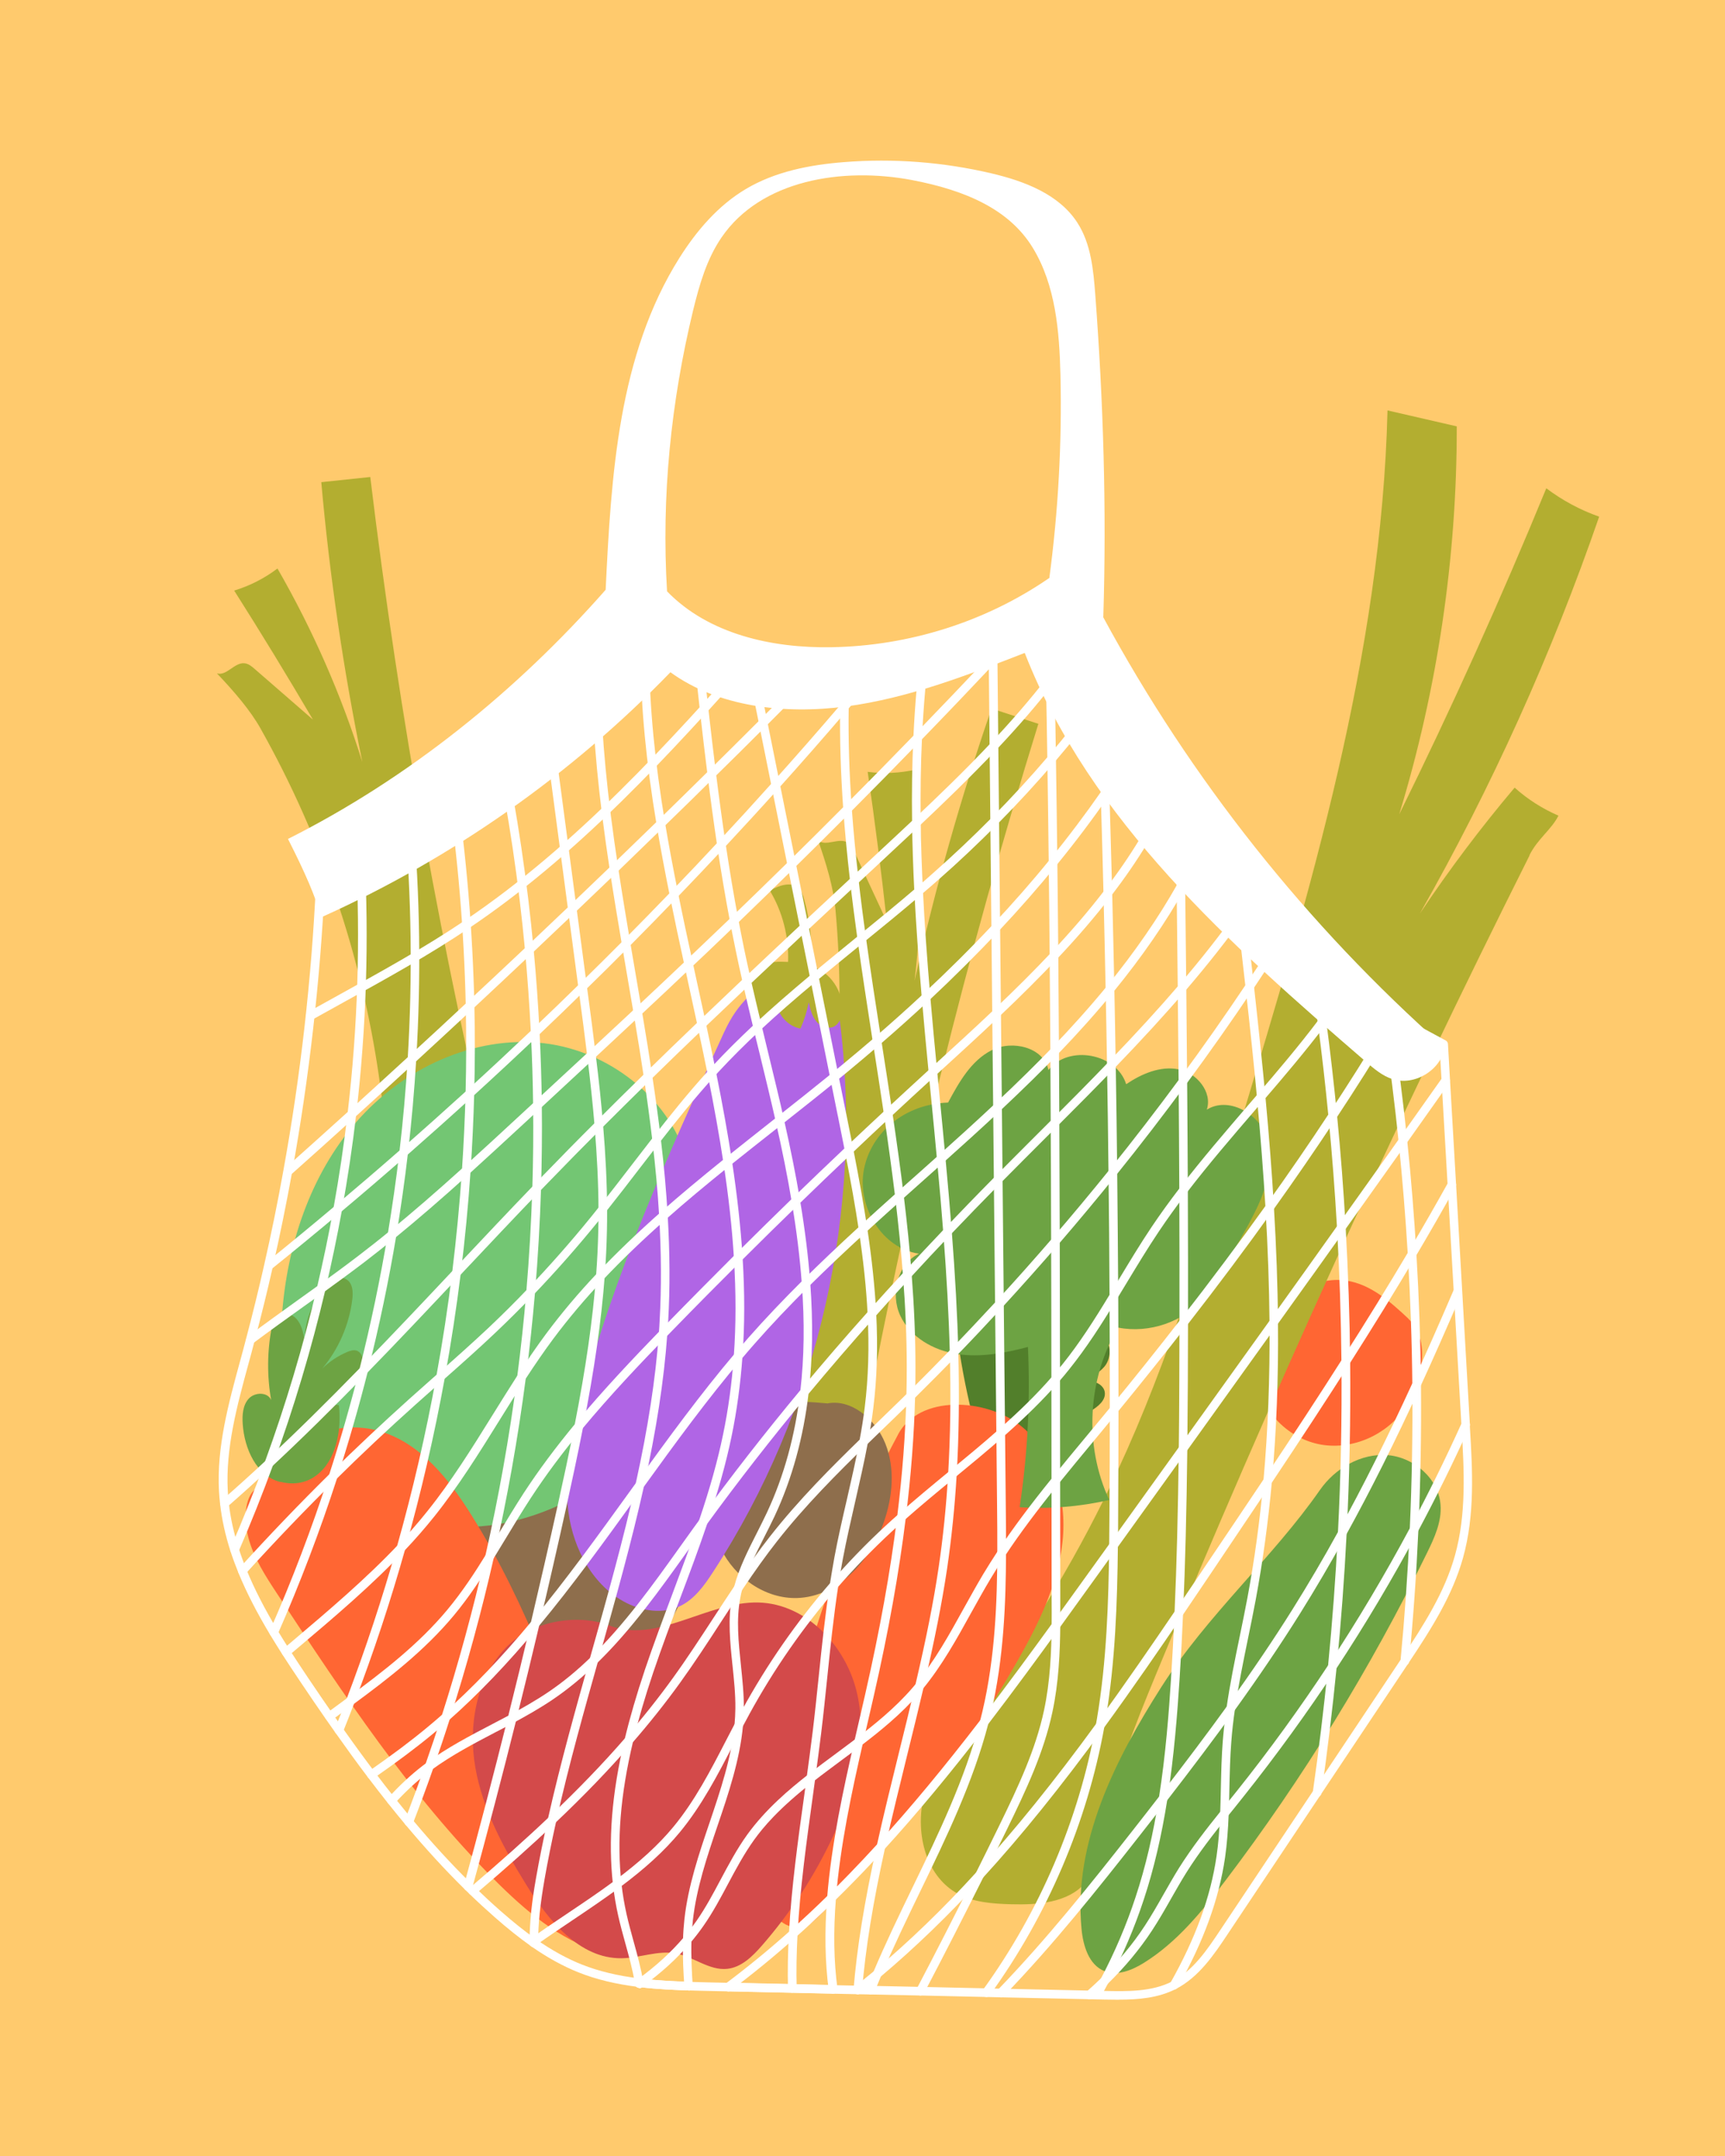<?xml version="1.0" encoding="UTF-8"?>
<svg xmlns="http://www.w3.org/2000/svg" version="1.1" viewBox="0 0 2000 2500">
  <defs>
    <style>
      .cls-1 {
        fill: #6da343;
      }

      .cls-2 {
        fill: #ffca6d;
      }

      .cls-3 {
        fill: #b065e5;
      }

      .cls-4 {
        fill: #d34a4a;
      }

      .cls-5 {
        fill: #fff;
      }

      .cls-6 {
        fill: #b3ae30;
      }

      .cls-7 {
        fill: #527f2b;
      }

      .cls-8 {
        fill: #8e6e4c;
      }

      .cls-9 {
        fill: #73c673;
      }

      .cls-10 {
        fill: #f63;
      }
    </style>
  </defs>
  <!-- Generator: Adobe Illustrator 28.6.0, SVG Export Plug-In . SVG Version: 1.2.0 Build 709)  -->
  <g>
    <g id="Layer_1">
      <g>
        <rect class="cls-2" width="2000" height="2500"/>
        <g>
          <g>
            <path class="cls-10" d="M1633.1,1529.2c-21-19.6-43.9-40.2-72.4-44.3-34.6-5.1-69,16.7-87.5,46.3-12.8,20.5-19.5,45.4-15.9,69.3,5.7,37.1,37.5,68.2,74.4,74.6,37,6.4,76.6-11.6,97.5-42.7,20.9-31.1,29.5-79.2,3.8-103.1Z"/>
            <path class="cls-6" d="M302.3,845.2c70.1,124.7,116.9,262.4,137.2,404,7.5,52.1,11.5,105,26.6,155.4,3,10.1,7.6,21.3,17.4,25.2,7.3,2.9,15.5,1,23.1-.9,17-4.3,34-8.7,51-13,7.9-2,16.5-4.6,20.6-11.6,3.9-6.8,2.2-15.3.4-22.9-65.7-272.9-115.6-549.6-149.3-828.3-18.9,2-37.9,4-56.8,6,9.7,108.9,25.6,217.3,47.6,324.5-24.3-77.4-56.9-152.2-98.4-224.4-15,11.4-32.1,20.1-50.2,25.6,31.3,49.3,61.7,99.2,91.3,149.6-22.5-19.5-44.9-39.1-67.4-58.6-3.5-3.1-7.4-6.3-12-6.7-11.6-1.2-20.7,15.1-31.9,11.7,20,21.1,38.7,42.7,50.9,64.5Z"/>
            <path class="cls-6" d="M968.6,1054.1c13,142.5-.6,287.3-39.9,424.8-14.5,50.6-32.4,100.5-39.2,152.7-1.4,10.5-1.8,22.5,5.5,30.1,5.4,5.6,13.7,7.3,21.5,8.6,17.3,3,34.6,6,51.9,8.9,8,1.4,17,2.6,23.6-2.2,6.4-4.6,8.2-13,9.7-20.7,51.6-275.9,119.1-548.9,202.2-817-18.1-5.9-36.2-11.8-54.3-17.7-35.7,103.4-65.5,208.8-89.2,315.6,9.4-80.6,10.3-162.2,1.9-245-18.4,4.3-37.6,5.3-56.3,2.8,8.4,57.8,15.8,115.8,22.2,173.8-12.5-27-25-54-37.6-81-2-4.2-4.2-8.7-8.2-11-10.1-5.8-25.1,5.3-33.9-2.4,9.6,27.4,17.8,54.8,20.1,79.7Z"/>
            <path class="cls-6" d="M1773.4,991.9c-156,311.3-300.5,628.3-433.3,950.1-24.1,58.4-47.9,117.5-59.8,179.6-4.1,21.6-7.4,44.8-21.8,61.5-20.2,23.4-55.2,25.8-86.1,25-21.3-.6-43.4-2.1-62.1-12.3-38.6-21.2-50-73.8-38.3-116.3,11.7-42.5,40.8-77.6,67.4-112.7,61.4-81,113.5-169,156.3-261.3,59.7-128.8,100.9-265.2,141.9-401.2,81.8-271.1,164.2-545.9,171.1-828.4l80.3,18.5c.2,152.1-22.3,304.3-66.7,449.8,61.1-124,118-250.1,170.5-378,18.6,14,39.4,25.2,61.3,32.9-55,159.3-124.6,313.5-207.8,460.1,33.8-50.6,70.5-99.4,109.8-145.9,15,13.5,32.3,24.5,50.8,32.5-8,16-24,26.7-33.6,45.8Z"/>
            <g>
              <path class="cls-7" d="M1133.1,1663c-8.7-31.4-15.6-63.3-20.6-95.6-1-6.6-1.8-14,2-19.5,4.8-7,15.4-7.9,23.1-4.2,7.7,3.7,13.1,10.7,18.3,17.5-5.1-18.2-5.6-37.8-1.2-56.2,1.7-7.1,6.7-15.7,13.7-13.9,4.2,1,6.6,5.4,8.5,9.4,5,10.5,9.9,21,14.9,31.4,2.7-23.7,13.7-46.4,30.8-63.1,2.5-2.5,5.4-4.9,8.9-5.1,7.5-.4,11.3,8.9,12.2,16.4,3.8,32.1-4.6,65.4-23.1,91.9,11.7-10.5,26-18.2,41.3-22,4.3-1.1,8.9-1.9,13.2-.7,13.8,3.8,14.6,24.8,5.2,35.6s-24,15.1-36.5,22.2c6.7-2.8,13.6-5.6,20.8-5.3s14.8,4.9,16.2,11.9c1.9,9.8-7.9,17.5-16.5,22.6-21.7,12.9-43.5,25.8-65.2,38.7-10.3,6.1-21.1,12.4-33.1,13-12,.6-27.5-5.8-32.9-25.1Z"/>
              <path class="cls-10" d="M1041.2,1663.5c-82.8,154.5-134.8,325.5-152.1,500-1.7,16.7-2.9,34.3,4.2,49.6s25.4,26.6,40.9,20.2c5.7-2.3,10.2-6.6,14.6-10.9,90.4-86.9,168.3-186.9,230.5-295.8,24.8-43.5,47.5-89.7,52.7-139.5,5.2-49.8-10.2-104.3-49.9-134.9s-116-35.4-141,11.3Z"/>
            </g>
            <path class="cls-1" d="M1530.4,1727.7c17.5-25.2,47.6-42.7,78.2-40.4,30.6,2.3,59.5,27.2,61.6,57.9,1.4,19.4-7.1,38-15.7,55.5-65.3,133.6-143.5,260.9-233.3,379.4-27.3,36-56.5,72-94.9,95.9-13.7,8.5-30.6,15.5-45.6,9.7-18.4-7.2-25-29.7-26.8-49.4-9.4-99.7,38.7-195.5,92.5-280,53.6-84.1,129.6-150.4,183.9-228.5Z"/>
            <path class="cls-8" d="M652,1594.3c-41.5-4.2-83.4,15-112,45.4-28.6,30.4-44.9,70.8-51.6,112-4.7,28.9-5,58.9,2.7,87.1,15.3,55.8,63.8,101.2,120.6,112.7,56.8,11.5,119.1-11.4,154.9-56.9,17.6-22.3,28.8-49,36.6-76.2,8.4-29.1,13-59.7,9-89.7-10.7-80.5-92.1-144.8-160.3-134.3Z"/>
            <path class="cls-9" d="M800.3,1361.6c-13.8-80.4-89.2-142.8-170.3-152s-163.4,29.8-216.9,91.4-80.4,143.2-86.2,224.6c-3.9,54.8,2,112.6,31.8,158.7,48.9,75.6,153,100.9,240.2,78.6,75.9-19.4,143.3-70.3,182.7-138,39.4-67.8,38.3-148.8,18.6-263.4Z"/>
            <path class="cls-1" d="M1099.2,1278.5c12.7-23.6,26.7-48.7,50.7-60.8s60.1-3.2,65.7,23c23.1-29.6,79-19.4,90.1,16.5,17.9-12.1,39.5-21.4,60.6-17.3,21.2,4.1,39.6,26.3,32.9,46.8,24.3-15.2,58.7,3.3,68.7,30.1,10,26.8,1.9,57-10.2,83-6.6,14.1-14.4,27.7-22.1,41.3-5.7,10-11.4,20-17.1,30-6.7,11.8-13.6,23.7-22.4,33.9-24.1,27.9-63.6,41.5-99.8,34.4-35.6,59.6-39.6,137-10.2,199.9-34,7.8-69.1,10.7-103.9,8.4,9.2-61.4,12.5-123.7,9.6-185.8-26.8,7-54.7,12.4-82.1,8.2s-54.4-19.6-66-44.7-3.2-59.7,21.8-71.7c-43.2-6-72.2-55.1-63.8-97.9,8.4-42.8,47.2-75.5,97.4-77.3Z"/>
            <path class="cls-8" d="M959,1627.3c-33.9-3.1-71.7-5.1-98,16.5-13.5,11.1-22.1,27.1-27.9,43.6-12.4,35-13.4,75,2.7,108.4,16.2,33.4,51.3,58.3,88.4,57.2,47.4-1.5,85.1-43.3,100.6-88.2,10.2-29.3,13.2-62.3,1.6-91.1s-40.1-51.9-67.4-46.3Z"/>
            <g>
              <path class="cls-3" d="M839.8,1196.3c-63.9,139.7-128,280.3-166.7,429-10.9,41.9-19.8,85.4-14,128.4,5.8,42.9,28.7,85.7,67.4,105.1,19,9.5,42.2,12.8,61.5,3.8,17-8,28.6-24.1,38.8-39.9,122.4-187.8,175.3-419.8,146.5-642.2-1.9-14.4-4.5-29.7-14.2-40.5-15.2-16.9-43.1-16.4-62.8-5s-40.5,26.3-56.5,61.4Z"/>
              <path class="cls-6" d="M869.6,1149c1.8,13.7,7.4,26.9,16,37.7,7.1-5.6,12.5-13.3,15.2-21.9,2.2,13.7,13.7,25.4,27.3,27.9,4.3-9.8,7.6-20.2,9.6-30.7,1.7,7.8,3.5,15.9,8.5,22.1s14.2,9.8,21.2,6c5.8-3.2,8.3-10.4,8.9-17,2.1-23.1-13.8-46.5-36-53.1,1.7-25.9-.9-52-7.9-77-1.3-4.8-3-9.9-6.7-13.3-8.8-8.1-22.8-2.7-33.2,2.9,14.9,24.8,22.3,53.9,21.2,82.8-10.3-.4-21.2-.8-30.5,3.9-9.2,4.7-15.5,16.1-13.6,29.7Z"/>
            </g>
            <g>
              <path class="cls-10" d="M299.4,1724.7c23.1-52.3,88.3-81.8,142.9-64.6,46.3,14.6,78.7,55.7,104.4,96.9,64.9,103.9,105.6,220.6,145.8,336.3,16.6,47.6,33.2,95.6,40.5,145.5.9,5.9,1.5,12.2-1.1,17.6-5.9,11.8-22.9,11.2-35.6,7.3-47.9-14.6-87.5-48.4-122.9-83.9-98.2-98.4-175.4-215.4-251.9-331.5-13.5-20.5-27.2-41.5-33.5-65.2-6.2-23.8-3.8-51.2,11.3-58.2Z"/>
              <path class="cls-1" d="M325.2,1718.5c-27.8-6.8-41.9-38.7-43.8-67.3-.7-10.3,0-21.7,7-29.4s22.1-7.9,26,1.7c-4.9-27.7-4.7-56.4.6-84,.9-4.9,2.2-10,5.9-13.4,6.4-5.8,17.3-3.1,23,3.4,5.7,6.5,7.6,15.4,9.2,23.9.6-21.9,8.8-43.4,22.9-60.2,6.5-7.7,17.4-14.8,25.9-9.5,7.1,4.4,7.6,14.4,6.6,22.6-3.5,29.5-15.8,57.9-34.9,80.7,8.3-8.2,18.1-14.7,28.9-19.3,3.4-1.4,7.1-2.6,10.6-1.7,5.4,1.5,8.2,7.9,7.4,13.5s-4.2,10.3-7.6,14.8c-14.6,18.7-32.1,35.1-51.6,48.5,6.8-10,19.7-15.5,31.6-13.5,1.5,13.6,1,27.5-2.1,40.9-3.2,13.8-9.3,27.3-19.6,36.9-10.3,9.7-25.5,16.3-46,11.2Z"/>
            </g>
            <path class="cls-4" d="M705.9,1884.6c55.2,22.4,113.9-27.9,173.5-26.4,56.1,1.4,102.5,51.4,114.5,106.2,12.1,54.8-3.6,112.2-27.2,163.1-21.5,46.5-49.7,90-83.4,128.6-10.9,12.5-23.8,25.2-40.3,26.9-20.8,2.1-39-14.2-59.6-17.9-20.7-3.8-41.5,5.3-62.6,5.6-49.1.7-85.4-44.3-111.2-86.1-25.9-42-50-86.5-58.5-135.1-8.4-48.7,1-102.7,35-138.5,34.1-35.8,90.5-38.2,119.6-26.4Z"/>
          </g>
          <g>
            <path class="cls-5" d="M1279.2,715.2c3.9-125.5,0-249.6-9.3-373.3-2.2-29-5-59.3-20.8-83.7-21.2-32.9-61.2-48.1-99.3-57.1-56-13.2-114-17.7-171.4-13.1-39.5,3.1-79.6,10.9-113.7,31.2-32.1,19.1-57.1,48.3-77,79.9-70.8,112.5-79.1,252-85.5,384.8-103.6,117.7-228.3,218.4-368.3,288.9,20.7,40.9,31.1,65.4,38.7,90.8,151.2-68,289.4-165,404.7-284.1,55.1,40.1,131.8,49.1,203.5,39.7,71.7-9.5,139.9-35.9,207.3-62.1,76.2,195.2,238.6,338.5,395.5,474,9.3,8,18.9,16.3,30.6,20.1,25.5,8.4,56.3-10.1,60.9-36.5-159.9-141.5-294.6-311.4-396.1-499.2ZM1216.4,670.3c-74,51-162.9,78.7-252.4,80.2-69,1.2-142.6-15.2-190.6-64.8-6.7-109.8,4.5-219.8,30.3-326.2,7.2-29.4,15.7-59.1,32.8-84.1,45.9-67.1,140.5-81.7,220.4-66.7,62.9,11.9,113.4,34.2,140.5,78.6,26.5,43.5,30.9,96.7,32.1,147.7,1.8,78.6-2.5,157.4-12.9,235.4Z"/>
            <path class="cls-5" d="M1297.6,2318.8c-5.7,0-11.4-.1-16.9-.2l-9.8-.2c-2.7,0-5.3-.1-8-.2l-102.8-2.2c-5.6-.1-11.3-.2-16.9-.4l-76.4-1.7c-19.2-.4-38.4-.8-57.6-1.2l-14.8-.3c-.1,0-.2,0-.3,0-9.5-.2-19-.4-28.5-.6l-48.7-1.1c-24.3-.5-48.5-1.1-72.8-1.6l-22.8-.5c-7.3-.2-15.1-.3-23-.6-15.6-.5-36.1-1.3-56.6-3.8-.4,0-.9-.1-1.3-.2h-.1c-26.3-3.3-49-8.7-69.3-16.8-18.1-7.2-36.1-17.1-54.9-30.2-.4-.3-.7-.5-1.1-.8-12.8-9.1-26.3-19.8-41.3-33-9.9-8.7-19.8-17.8-29.3-27-1.8-1.7-3.5-3.4-5.3-5.2-23.2-22.8-45.8-47.5-69-75.2-6.7-8-13.5-16.4-20.2-24.8-7.7-9.7-15.6-19.9-23.4-30.2-12.3-16.2-24.5-33.1-37.6-51.6-3.3-4.6-6.9-9.8-11.3-16.1-8.9-12.8-18.4-26.7-29-42.5-8.6-12.8-15.2-22.8-21.3-32.3-5.3-8.3-9.9-15.8-14.2-22.9-15.6-26-27.6-49.5-36.7-71.7-3.5-8.7-6.7-17.2-9.3-25.4-5.9-18.3-9.9-36.6-11.9-54.2-.6-5-1-10-1.3-14.9-2.8-51.2,11-101.6,24.3-150.3,1.1-4.2,2.3-8.3,3.4-12.5,1.3-4.7,2.5-9.3,3.7-14,7.4-28,14.5-56.7,20.9-85.2,0,0,0,0,0-.1,8.3-36.4,15.8-73.2,22.3-109.5,20-110.1,32.7-222.4,37.9-334,0-1.5.8-2.8,2-3.7l371.2-282.8c1-.8,2.3-1.1,3.6-1l215.7,24.5,245.2-49c1.9-.4,3.8.4,5,1.9l304.3,404.9,13.8,7.5c0,0,.2,0,.3.2l148.7,80.4c1.5.8,2.5,2.4,2.6,4.1l2.4,42.1c2.3,40.2,4.6,80.5,7,120.7,2.4,41.2,4.7,82.4,7.1,123.6l8.9,154.8s0,0,0,0v2.5c3,50.3,6,102.4-8,152.3h0c-12.2,43.3-35.9,81-63.4,122.2-1.2,1.8-2.4,3.6-3.6,5.4l-206.8,310c-14.4,21.6-32.3,48.4-59,62.1-20.7,10.6-43.9,12.4-65.9,12.4ZM994.7,2302.4l14.8.3c19.2.4,38.4.8,57.6,1.2l76.4,1.7c5.6.1,11.3.2,16.9.4l102.8,2.2c2.7,0,5.3.1,8,.2l9.8.2c25.4.5,54.2,1.2,78-11,24.4-12.5,40.8-37.1,55.3-58.8l206.8-310c1.2-1.8,2.4-3.6,3.6-5.4,27-40.5,50.3-77.5,62.1-119.4h0c13.6-48.3,10.7-99.5,7.8-149v-2.5c-.2,0-.2,0-.2,0l-8.9-154.7c-2.4-41.2-4.8-82.4-7.1-123.6-2.3-40.2-4.6-80.5-7-120.7l-2.3-39.4-146.5-79.2c0,0-.2,0-.3-.2l-14.5-7.8c-.6-.3-1.2-.8-1.6-1.4l-303.1-403.3-242.9,48.6c-.5.1-1,.1-1.5,0l-2.5-.3-212-24.1-162.4,123.8-205.3,156.4c-5.3,111.2-18.1,223.2-37.9,332.9-6.6,36.4-14.1,73.3-22.4,109.8,0,0,0,0,0,.1-6.5,28.7-13.6,57.5-21.1,85.7-1.2,4.7-2.5,9.4-3.7,14.1-1.1,4.2-2.3,8.3-3.4,12.5-13.1,48-26.6,97.6-23.9,147.2.2,4.7.7,9.5,1.2,14.3,1.9,17,5.8,34.5,11.5,52.3,2.5,8,5.6,16.3,9,24.7,8.9,21.7,20.6,44.7,36,70.3,4.2,7,8.8,14.5,14.1,22.7,6.1,9.5,12.6,19.4,21.2,32.2,10.6,15.7,20,29.6,28.9,42.3,4.4,6.3,8,11.4,11.2,16,13,18.4,25.2,35.2,37.4,51.3,7.7,10.3,15.6,20.4,23.3,30,6.7,8.4,13.4,16.7,20,24.6,23,27.5,45.3,51.9,68.4,74.5,1.8,1.7,3.5,3.4,5.2,5.1,9.4,9.1,19.1,18.1,28.9,26.7,14.7,12.9,27.9,23.5,40.5,32.3,0,0,0,0,0,0,.3.2.6.4.9.7,18.2,12.7,35.5,22.2,52.8,29.1,19.5,7.7,41.3,13,66.8,16.1h.1c.4,0,.8.1,1.2.2,20.2,2.4,40.4,3.3,55.8,3.8,7.9.2,15.7.4,22.9.6l22.8.5c24.3.5,48.5,1,72.8,1.6l48.7,1.1c9.5.2,19,.4,28.5.6,0,0,.2,0,.3,0Z"/>
            <path class="cls-5" d="M272,1801.9c-.7,0-1.3-.1-2-.4-2.5-1.1-3.7-4-2.6-6.6,14.2-32.6,27.5-66.1,39.7-99.5,0,0,0-.2,0-.2,24-65.8,44.3-133.7,60.4-202,7.1-30.3,13.6-61.3,19.1-91.9,6.6-36.4,12.1-73.5,16.4-110.2,11.8-100.4,15-202,9.5-301.8-.2-2.8,2-5.1,4.7-5.3,2.7-.1,5.1,2,5.3,4.7,5.5,100.4,2.3,202.5-9.5,303.5-4.3,36.9-9.9,74.2-16.5,110.8-5.6,30.8-12.1,61.9-19.2,92.4-16.2,68.7-36.6,137.2-60.8,203.4,0,0,0,.2,0,.2-12.2,33.5-25.6,67.1-39.8,99.8-.8,1.9-2.7,3-4.6,3ZM311.8,1697.1h0,0Z"/>
            <path class="cls-5" d="M317.5,1897.9c-.7,0-1.4-.1-2-.4-2.5-1.1-3.7-4.1-2.6-6.6,25.7-58.5,48.8-119.1,68.5-180.2,13.1-40.4,25-81.8,35.4-123.1,13-51.6,24.1-104.4,32.8-156.8,5.2-31.4,9.8-63.4,13.5-95.1,4.2-35.7,7.4-72.1,9.6-108.1,5.7-93.9,4.4-188.5-3.8-281.3-.2-2.8,1.8-5.2,4.5-5.4,2.7-.2,5.2,1.8,5.4,4.5,8.2,93.3,9.5,188.4,3.8,282.8-2.2,36.2-5.4,72.8-9.6,108.7-3.7,31.9-8.3,64-13.5,95.6-8.8,52.7-19.9,105.7-33,157.6-10.5,41.5-22.5,83.1-35.6,123.7-19.9,61.4-43.1,122.3-68.9,181.1-.8,1.9-2.7,3-4.6,3Z"/>
            <path class="cls-5" d="M393.1,2011.4c-.6,0-1.2-.1-1.9-.4-2.6-1-3.8-3.9-2.8-6.5,4.5-11.2,9-22.6,13.3-34,22-57.9,41.7-117.5,58.6-177.4,18.2-64.6,33.6-131,45.6-197.2,0,0,0,0,0-.1,7.3-39.9,13.5-80.5,18.4-120.6,4.8-39.1,8.6-78.9,11.3-118.2,2-29.8,3.4-59.8,4.2-89.3,0,0,0,0,0,0,.9-33.8.9-68.1.2-101.8-1.9-86.1-9.2-172.5-21.6-256.8-.4-2.7,1.5-5.3,4.2-5.7,2.7-.4,5.3,1.5,5.7,4.2,12.5,84.8,19.7,171.6,21.7,258.1.8,33.9.7,68.4-.2,102.3,0,0,0,0,0,0-.8,29.7-2.2,59.9-4.2,89.8-2.7,39.5-6.5,79.5-11.4,118.8-5,40.2-11.2,80.9-18.5,121,0,0,0,0,0,.1-12.1,66.6-27.5,133.3-45.8,198.2-16.9,60.1-36.7,120.1-58.9,178.2-4.3,11.4-8.8,22.9-13.3,34.1-.8,2-2.7,3.1-4.6,3.1ZM544.8,1267.9h0,0Z"/>
            <path class="cls-5" d="M474,2117.7c-.6,0-1.2-.1-1.8-.3-2.6-1-3.9-3.9-2.9-6.5,8.2-21.2,16.2-42.9,23.8-64.6,6.5-18.5,12.9-37.6,19-56.6,19.4-60.7,36.4-123.1,50.6-185.5,15.5-68.4,28-138.3,37-208,0,0,0,0,0-.1,4.2-32.5,7.8-65.5,10.5-98.2,3.4-39.8,5.7-80.2,7-120.1,1-32,1.3-64.4.9-96.1-.3-27.8-1.2-56.1-2.6-84.1-1.6-31.9-3.9-64.1-6.8-95.8-7.3-78.8-19.1-157.8-34.8-234.7-.6-2.7,1.2-5.3,3.9-5.9,2.7-.6,5.3,1.2,5.9,3.9,15.9,77.3,27.6,156.6,35,235.8,3,31.8,5.3,64.2,6.9,96.2,1.4,28.1,2.3,56.5,2.6,84.5.4,31.9,0,64.4-.9,96.5-1.3,40-3.6,80.6-7,120.6-2.8,32.8-6.3,65.9-10.6,98.5,0,0,0,0,0,.1-9.1,70-21.6,140.3-37.2,209-14.2,62.7-31.3,125.4-50.8,186.4-6.1,19.2-12.5,38.3-19.1,56.9-7.6,21.8-15.7,43.6-23.9,64.9-.8,2-2.7,3.2-4.7,3.2ZM604.6,1596.7h0,0Z"/>
            <path class="cls-5" d="M542.7,2192.6c-.4,0-.9,0-1.3-.2-2.7-.7-4.2-3.5-3.5-6.1,17.6-64.3,34.7-129.8,50.9-194.6,9-36.1,18-73,26.7-109.9,0-.1,0-.2,0-.3,10.6-45,21.1-90.8,31.2-136.4,6-27.2,13-59.4,19.5-92.5,13.1-66.8,21-121.9,24.9-173.4,1.4-17.9,2.2-35.9,2.6-53.3.2-8,.2-16,.2-23.8-.1-30.2-1.7-62-4.6-97.3-2-24.2-4.7-49.9-8.5-80.6-2.9-24.2-6.1-48.1-9.2-71.3l-13-98.2c-9.6-72.6-19.2-145.1-28.8-217.7l-1.5-11.7c-.4-2.7,1.6-5.3,4.3-5.6,2.7-.4,5.3,1.6,5.6,4.3l1.5,11.7c9.6,72.6,19.2,145.1,28.8,217.7l13,98.2c3.1,23.2,6.3,47.2,9.2,71.5,3.8,30.9,6.5,56.6,8.5,81,3,35.6,4.5,67.7,4.7,98.1,0,7.8,0,15.9-.2,24-.4,17.6-1.2,35.7-2.6,53.8-3.9,51.9-11.9,107.4-25,174.6-6.5,33.2-13.5,65.5-19.5,92.8-10.1,45.7-20.6,91.7-31.3,136.7,0,0,0,.1,0,.2-8.7,36.8-17.7,73.8-26.7,109.9-16.2,64.9-33.4,130.4-51,194.8-.6,2.2-2.6,3.7-4.8,3.7Z"/>
            <path class="cls-5" d="M619,2258c-2.7,0-4.9-2.2-5-4.9,0-.5,0-1,0-1.6,0-21.3,2.3-44.8,7.5-73.9,3.8-21.8,8.5-44.7,13.7-68.2,14.5-64.9,33.4-131.9,48.5-185.6l2.1-7.5c18.1-64,36.7-130.2,51.3-195.8,0,0,0-.2,0-.3,14.1-63.9,22.9-120.8,26.8-174.1.4-5.2.7-10,.9-14.7,2.2-38.6,2-78.5-.6-121.8-1.6-27.7-4.2-56.3-7.9-87.5-2.7-22.9-5.9-47-9.9-73.5-3.2-21.5-7-45.2-11.9-74.3-2.7-16-5.5-32.3-8.2-48.1-1.8-10.4-3.6-20.8-5.3-31.2-4.3-25.5-9.4-55.7-14.1-86.7-13-86-19.4-152.5-20.5-215.7,0-2.8,2.1-5,4.9-5.1,2.7,0,5,2.1,5.1,4.9,1.1,62.7,7.4,128.9,20.4,214.4,4.7,30.9,9.7,61,14,86.5,1.8,10.4,3.5,20.8,5.3,31.2,2.7,15.8,5.5,32.1,8.2,48.1,4.9,29.2,8.7,52.9,11.9,74.5,4,26.7,7.3,50.8,10,73.8,3.7,31.4,6.3,60.2,7.9,88.1,2.6,43.7,2.8,84,.6,123-.3,4.7-.6,9.6-1,14.8-3.9,53.9-12.7,111.3-27,175.8,0,.1,0,.2,0,.4-14.6,65.8-33.3,132-51.3,196.1l-2.1,7.5c-15.1,53.7-34,120.5-48.4,185.1-5.2,23.3-9.8,46.1-13.6,67.8-5,28.6-7.4,51.5-7.3,72.2,0,.5,0,.9,0,1.4,0,2.8-2.1,5-4.9,5.1,0,0,0,0-.1,0Z"/>
            <path class="cls-5" d="M741.1,2305.1c-2.4,0-4.6-1.8-4.9-4.3h0c0-.3,0-.6-.1-.9-2.5-15.7-6.9-31.4-11.1-46.6-2.9-10.5-5.9-21.4-8.3-32.2-2.6-11.6-4.6-23.6-6-35.7-5.8-50.8-1.4-105.9,13.5-168.4,6.1-25.4,13.8-51.9,23.6-81.1,9.8-29.1,20.8-58.3,31.4-86.6,10.5-28.1,21.4-57.1,31.2-85.9,12.7-37.6,21.6-69.3,27.9-99.8,6.1-29.3,10.3-60.1,12.5-91.3,2.6-36.2,2.6-73.4.1-113.6-2.1-34.6-6.1-70.9-12.2-110.9-4.7-30.7-10.6-64.1-18.3-102.3-3.4-17-7.2-35-11.8-56.7-3.4-15.8-6.9-31.9-10.3-47.5-1.6-7.4-3.2-14.9-4.8-22.3-5.6-25.6-11.5-53.2-17-80.6-6.1-30.3-11.1-57.3-15.3-82.5-12-72-18-135-18.5-192.6,0-2.8,2.2-5,5-5,2.7,0,5,2.2,5,5,.5,57.1,6.5,119.6,18.4,191.1,4.2,25.1,9.2,52,15.3,82.2,5.5,27.4,11.4,54.9,17,80.5,1.6,7.4,3.2,14.9,4.8,22.3,3.4,15.6,6.9,31.7,10.3,47.5,4.6,21.7,8.4,39.8,11.8,56.8,7.7,38.3,13.7,72,18.4,102.8,6.1,40.3,10.1,76.8,12.3,111.8,2.5,40.7,2.5,78.3-.2,115-2.3,31.7-6.5,62.9-12.7,92.7-6.4,30.9-15.4,63-28.2,101-9.8,29-20.7,58.1-31.3,86.2-10.6,28.2-21.5,57.4-31.3,86.3-9.7,28.9-17.4,55.1-23.4,80.2-14.6,61.4-19,115.3-13.3,165,1.3,11.8,3.3,23.4,5.8,34.7,2.4,10.6,5.3,21.4,8.2,31.8,4.3,15.5,8.7,31.4,11.3,47.6,0,.3.1.7.2,1.1.4,2.7-1.5,5.3-4.2,5.7-.2,0-.5,0-.7,0Z"/>
            <path class="cls-5" d="M798.5,2308c-2.6,0-4.8-2-5-4.6-1.1-14.9-2.2-34.5-1.6-54.2.2-8,.8-16,1.6-23.5,4.2-38.6,16.9-76.1,29.2-112.3,12.4-36.8,25.3-74.8,28.9-113.2.6-6.5.9-12.9,1-19,.2-16.5-1.6-33.4-3.3-49.8-2.8-26.5-5.6-53.8-.6-80.7.7-3.7,1.5-7.4,2.5-10.9,5.8-21.9,16.3-42.5,26.4-62.4,3.9-7.7,7.9-15.7,11.6-23.5,19.8-42.3,32.8-89.6,38.7-140.7,4.5-39,5.1-79.9,1.7-125.2-2.2-29.8-6-60.8-11.7-94.7-4.7-28.4-10.8-59-18.6-93.3-2.5-10.9-5.1-22.4-8.4-36.1-3.2-13.5-6.6-27.3-9.8-40.6-2.5-10.4-5-20.7-7.6-31.1-5.1-21.3-9-37.7-12.5-53.3-3-13.1-5.6-25.2-8-36.9-2.3-11.1-4.5-22.4-6.7-33.7-5.3-28-10.2-56.9-14.9-88.3-3.8-25.6-7.5-52.5-11.2-82.4-5.9-47-11.1-94.8-16.1-141l-.2-2.3c-.3-2.7,1.7-5.2,4.4-5.5,2.7-.3,5.2,1.7,5.5,4.4l.2,2.3c5,46.2,10.2,94,16.1,140.9,3.7,29.8,7.4,56.6,11.2,82.1,4.7,31.4,9.5,60.1,14.8,88,2.1,11.2,4.4,22.5,6.6,33.5,2.4,11.7,5.1,23.7,8,36.7,3.5,15.5,7.4,31.9,12.5,53.2,2.5,10.4,5,20.7,7.5,31.1,3.2,13.3,6.6,27.1,9.8,40.6,3.3,13.8,6,25.3,8.4,36.3,7.8,34.5,13.9,65.2,18.7,93.9,5.7,34.3,9.6,65.6,11.8,95.6,3.4,45.9,2.8,87.5-1.8,127.1-6,52.1-19.3,100.5-39.6,143.8-3.8,8-7.8,16-11.8,23.8-9.9,19.4-20.1,39.6-25.6,60.5-.9,3.3-1.7,6.7-2.3,10.2-4.8,25.4-2.1,50.8.7,77.8,1.7,16.6,3.6,33.9,3.4,50.9,0,6.4-.4,13-1,19.8-3.7,39.6-16.7,78.2-29.4,115.5-12.1,35.7-24.6,72.7-28.7,110.2-.8,7.3-1.3,15-1.6,22.8-.6,19.2.5,38.5,1.5,53.2.2,2.8-1.9,5.1-4.6,5.3-.1,0-.2,0-.4,0Z"/>
            <path class="cls-5" d="M918.6,2310.7c-2.7,0-4.9-2.2-5-4.9-.5-20-.2-40.9,1.1-63.6,2.9-53.6,10.5-108.4,17.9-161.5.9-6.6,1.8-13.2,2.7-19.9,2.1-15.5,4.6-33.8,6.9-52.5,2.6-21.2,4.8-42.9,7-63.8,3.6-35.2,7.4-71.5,12.9-107.1,1.7-10.8,3.5-21.4,5.3-31.5,4.2-22.5,9.4-45.3,14.5-67.2,5.1-22.3,10.4-45.3,14.6-68.1,2.6-13.9,4.6-26.6,6.1-38.9,4.2-34,5.3-69.4,3.3-108.3-1.5-30-4.9-62-10.3-97.8-3.9-26.3-8.9-54.4-16.1-91.2-2.6-13.3-5.3-26.5-8-40.1l-.3-1.3c-2.9-14.6-5.9-29.1-8.8-43.7-6.6-32.9-13.2-65.8-19.8-98.6l-77.2-383.9c-.5-2.7,1.2-5.3,3.9-5.9,2.7-.5,5.3,1.2,5.9,3.9l77.2,383.9c6.6,32.9,13.2,65.8,19.8,98.6,2.9,14.6,5.9,29.1,8.8,43.7l.3,1.3c2.7,13.5,5.4,26.8,8,40.1,7.2,36.9,12.2,65.2,16.2,91.7,5.4,36.1,8.8,68.4,10.4,98.8,2,39.4.9,75.4-3.4,110-1.5,12.5-3.6,25.4-6.2,39.5-4.3,23-9.6,46.1-14.7,68.5-5,21.9-10.2,44.5-14.4,66.8-1.9,10-3.6,20.5-5.3,31.2-5.4,35.3-9.2,71.6-12.8,106.6-2.2,21-4.4,42.7-7,64-2.3,18.7-4.8,37.1-6.9,52.6-.9,6.6-1.8,13.2-2.7,19.9-7.3,52.8-14.9,107.4-17.8,160.6-1.2,22.5-1.6,43.1-1,62.8,0,2.8-2.1,5.1-4.9,5.1,0,0,0,0-.1,0Z"/>
            <path class="cls-5" d="M1628.8,1931.2c-.2,0-.3,0-.5,0-2.7-.3-4.8-2.7-4.5-5.5,4.8-50.5,8.4-101.7,10.7-152.3,2.5-55.6,3.5-112,3-167.7-.5-50.4-2.3-101.3-5.3-151.4-2.6-43.4-6.2-87.3-10.6-130.4-4.5-44.1-10.1-88.5-16.6-132.1-.8-5.7-1.6-10.9-2.4-15.9-.9-5.7-1.8-11.4-2.7-17.1-.4-2.7,1.4-5.3,4.2-5.7,2.7-.4,5.3,1.4,5.7,4.1.9,5.7,1.8,11.4,2.7,17.2.8,5,1.6,10.3,2.4,16,6.5,43.7,12.1,88.4,16.7,132.6,4.5,43.2,8,87.2,10.6,130.8,3,50.3,4.8,101.4,5.3,151.9.5,55.9-.5,112.5-3,168.3-2.3,50.8-5.9,102.2-10.8,152.8-.2,2.6-2.4,4.5-5,4.5Z"/>
            <path class="cls-5" d="M1527,2083.8c-.2,0-.5,0-.7,0-2.7-.4-4.6-2.9-4.2-5.7,6.9-48.2,12.8-97.1,17.6-145.5,5-51.3,8.9-103.4,11.5-154.7,3.4-65.9,4.7-132.8,4.1-198.8-.5-51.3-2.2-103.4-5.1-154.8-2.5-43.2-5.8-86.9-10-129.9-3.5-36.1-7.6-72.4-12.3-108.1-2.4-18.6-5-37.2-7.7-55.3-1.7-11.7-3.6-23.8-5.6-36.1-.4-2.7,1.4-5.3,4.1-5.7,2.7-.4,5.3,1.4,5.7,4.1,2,12.3,3.9,24.5,5.6,36.2,2.7,18.1,5.3,36.8,7.8,55.4,4.7,35.8,8.8,72.2,12.4,108.4,4.2,43.1,7.6,87,10,130.3,2.9,51.5,4.7,103.7,5.2,155.2.6,66.3-.7,133.4-4.1,199.5-2.6,51.5-6.5,103.7-11.6,155.2-4.8,48.5-10.7,97.6-17.6,145.9-.4,2.5-2.5,4.3-4.9,4.3Z"/>
            <path class="cls-5" d="M1361.2,2307c-.8,0-1.7-.2-2.5-.6-2.4-1.4-3.3-4.4-1.9-6.8,29.3-51.9,46.9-100.2,53.7-147.4,2.1-14.3,3.4-30.1,4.2-49.7.4-9.9.6-20,.8-29.7.4-17.6.8-35.8,2.2-53.7,1-12.5,2.4-25.2,4.4-39.1,4-27.7,9.7-55.7,15.3-82.7,3-14.4,6-29.4,8.8-44.1,8.2-43.7,14.5-89.7,18.7-136.6,5.2-58.1,7.5-118,7-183.1-.4-42.5-1.9-86.1-4.7-133.3-2.4-39.8-5.6-81.7-9.9-128.1-3.5-37.9-7.7-78.6-13.3-128-3-26.9-6.1-53.6-9.7-85.4l-.3-2.2c-.3-2.7,1.7-5.2,4.4-5.5,2.8-.3,5.2,1.7,5.5,4.4l.2,2.1c3.7,31.8,6.7,58.5,9.7,85.4,5.5,49.5,9.7,90.2,13.3,128.2,4.3,46.5,7.6,88.5,9.9,128.4,2.8,47.3,4.4,91.1,4.7,133.8.6,65.5-1.7,125.7-7,184.1-4.3,47.3-10.6,93.5-18.8,137.6-2.8,14.8-5.8,29.7-8.8,44.2-5.5,26.9-11.2,54.6-15.2,82.1-2,13.6-3.4,26.2-4.3,38.4-1.4,17.6-1.8,35.7-2.2,53.2-.2,9.8-.4,19.9-.8,29.9-.8,20-2.1,36.1-4.2,50.8-7,48.5-25,97.8-54.9,150.9-.9,1.6-2.6,2.5-4.4,2.5Z"/>
            <path class="cls-5" d="M1271.7,2318.4c-.8,0-1.7-.2-2.4-.6-2.4-1.4-3.3-4.4-1.9-6.8,3-5.3,6-10.8,8.8-16.3,16.4-31.1,30-63.1,40.5-95.2,11.5-34.8,20.3-72.4,27-115,7.8-49.5,11.6-99.7,14-137.9,1.6-24.8,3-50.6,4.1-76.6,2.5-56.4,4-116.8,4.9-189.9.3-23.2.5-47.9.6-77.6.1-25.9.2-48.5.2-69.3.1-48.5,0-98.7-.2-153.5-.2-38.8-.4-80-.8-126-.3-33.5-.6-68.9-1-108.2-.4-39.2-.9-78.5-1.3-117.7-.2-21.8-.5-43.7-.8-65.5v-.8c0-2.8,2.2-5,4.9-5.1,0,0,0,0,0,0,2.7,0,5,2.2,5,4.9v.8c.3,21.8.5,43.7.8,65.5.5,39.3.9,78.5,1.3,117.8.4,39.4.7,74.8,1,108.3.4,46,.6,87.3.8,126,.2,54.8.3,105,.2,153.5,0,20.8-.1,43.5-.2,69.4-.2,29.7-.4,54.4-.6,77.6-.9,73.3-2.4,133.7-4.9,190.3-1.1,26.1-2.5,52-4.1,76.8-2.5,38.4-6.3,88.9-14.1,138.8-6.8,43.1-15.7,81.2-27.4,116.6-10.7,32.6-24.6,65.1-41.2,96.7-2.9,5.5-5.9,11.1-9,16.5-.9,1.6-2.6,2.6-4.4,2.6Z"/>
            <path class="cls-5" d="M1143.4,2315.6c-1,0-2-.3-2.9-.9-2.2-1.6-2.7-4.7-1.1-7,66.1-91.3,111.5-197.7,131.2-307.7.5-2.5.9-5,1.3-7.5,11.2-66.5,13.4-135.5,14.1-200.1.1-11.6.2-23.1.3-34.3.3-41.7.4-83.4.4-123.7,0-43.7,0-88-.3-131.6-.2-48.2-.6-96.5-1.2-143.5-.4-40.8-1-82.5-1.7-124.2-.5-30-1-59.7-1.6-88.2-.8-37.6-1.6-75-2.5-111.2-1-38.4-2-77.3-3.2-115.6-.4-13.6-.8-27.1-1.2-40.7,0-2.8,2.1-5.1,4.8-5.2,0,0,.1,0,.2,0,2.7,0,4.9,2.1,5,4.8.4,13.6.8,27.1,1.3,40.7,1.1,38.3,2.2,77.2,3.2,115.7.9,36.2,1.7,73.6,2.5,111.2.6,28.5,1.1,58.2,1.6,88.2.7,41.7,1.3,83.5,1.7,124.2.5,47.1.9,95.4,1.2,143.6.2,43.7.3,88,.3,131.7,0,40.4-.2,82-.4,123.8,0,11.2-.1,22.7-.3,34.3-.7,65-2.9,134.4-14.3,201.7-.4,2.6-.9,5.1-1.3,7.7-20,111.4-66,219.2-133,311.8-1,1.4-2.5,2.1-4.1,2.1Z"/>
            <path class="cls-5" d="M1067,2313.9c-.8,0-1.6-.2-2.3-.6-2.4-1.3-3.4-4.3-2.1-6.7,23.2-44.2,46.4-89.7,69.1-135.1,0,0,0-.1,0-.2,9-18,18-36.3,26.7-54.1,22.7-46.5,42.3-88.6,52-133.7,7.3-34,8.6-68.9,8.9-98.6.1-9.8.1-19.8,0-29.4l-.3-256.6c0-60.8-.2-111.7-.3-160-.1-55.3-.3-97.7-.5-137.7-.1-27.6-.3-55.1-.4-82.6-.2-37.8-.5-74.9-.8-110.3-.3-38.4-.7-73.8-1.1-108.4-.4-38.8-1-79-1.6-119.6-.5-32.2-1-62-1.6-91-.4-20.4-.8-39.1-1.2-57.3,0-2.8,2.1-5,4.9-5.1,0,0,0,0,.1,0,2.7,0,4.9,2.2,5,4.9.4,18.2.8,36.9,1.2,57.3.6,29,1.1,58.8,1.6,91.1.6,40.6,1.2,80.8,1.6,119.6.4,34.6.8,70.1,1.1,108.5.3,35.4.6,72.5.8,110.3.2,27.5.3,55.1.4,82.6.2,40,.3,82.4.5,137.7.1,48.3.2,99.1.3,160l.3,256.6c0,9.7,0,19.7,0,29.5-.3,30.2-1.7,65.8-9.2,100.6-9.9,46.2-29.8,88.9-52.8,136-8.8,17.9-17.8,36.2-26.9,54.4,0,0,0,.1,0,.2-22.7,45.4-45.9,90.9-69.1,135.1-.9,1.7-2.6,2.7-4.4,2.7ZM1136.1,2173.7h0,0Z"/>
            <path class="cls-5" d="M1009.4,2312.7c-.6,0-1.2-.1-1.8-.4-2.6-1-3.8-3.9-2.8-6.5,2.5-6.2,5.1-12.6,7.8-19.1,14-33.2,30-66.3,45.5-98.3,29.9-61.7,60.7-125.5,78.1-192.4,1-3.9,2-7.9,2.9-11.7,14.8-62.8,17-128,17.2-183.4,0-18.3,0-35.9-.3-57.1l-.8-81.5c-.5-50.1-1-100.2-1.5-150.2l-1.4-144.5c-.3-27.9-.6-55.8-.8-83.7l-5.5-556.4c0-3.2,0-6.5,0-9.7,0-2.8,2.2-5.1,5-5.1,0,0,0,0,0,0,2.7,0,5,2.2,5,4.9,0,3.3,0,6.6.1,9.8l5.5,556.5c.3,27.9.5,55.8.8,83.7l1.4,144.5c.5,50.1,1,100.1,1.5,150.2l.8,81.5c.2,21.2.4,38.9.3,57.2-.2,56-2.4,121.9-17.5,185.7-.9,3.9-1.9,7.9-3,11.9-17.6,67.8-48.7,132.1-78.8,194.2-15.4,31.9-31.4,64.8-45.3,97.8-2.7,6.4-5.3,12.8-7.7,18.9-.8,2-2.7,3.2-4.7,3.2Z"/>
            <path class="cls-5" d="M994.6,2312.4c-.2,0-.4,0-.6,0-2.7-.3-4.7-2.8-4.4-5.5,0,0,0,0,0,0,4-48.7,12.6-101.6,26.9-166.5,8-36.4,17.2-73.4,26-109.2,6.2-25.2,12.7-51.3,18.7-77,12.8-54.7,21.2-96.9,27.1-136.8,5.1-34.5,8.8-70.9,11-108.2,2.6-44.3,3.3-90.5,1.9-141.3-1.1-42.1-3.6-87.7-7.6-139.4-1.9-24.9-4.2-51.8-7.3-84.7-2.1-23.1-4.4-46.5-6.6-69.2-1-10.3-2-20.7-3-31-2.7-27.7-5.5-57.5-8-87-3.9-45.8-6.7-85.9-8.6-122.5-1.4-28.2-2.3-54.4-2.6-80.1-.5-34.9,0-67.3,1.5-99.1,1.8-38.9,5.2-76.9,10.1-112.7.4-2.7,2.9-4.6,5.6-4.3,2.7.4,4.7,2.9,4.3,5.6-4.8,35.6-8.2,73.2-10,111.8-1.5,31.6-2,63.8-1.5,98.5.3,25.6,1.2,51.7,2.6,79.7,1.8,36.5,4.6,76.5,8.5,122.2,2.5,29.5,5.3,59.2,8,86.9,1,10.3,2,20.7,3,31,2.2,22.7,4.5,46.2,6.6,69.3,3,32.9,5.4,59.8,7.3,84.8,4,51.8,6.5,97.6,7.6,139.9,1.3,51,.7,97.5-1.9,142.1-2.2,37.6-6,74.3-11.1,109.1-6,40.1-14.4,82.6-27.2,137.6-6,25.7-12.5,51.9-18.7,77.1-8.8,35.7-17.9,72.7-26,109-14.2,64.4-22.7,116.9-26.7,165.1,0,.2,0,.3,0,.5-.3,2.5-2.5,4.4-5,4.4ZM989.6,2307c0,0,0,.1,0,.2,0,0,0-.1,0-.2ZM989.7,2306.8s0,0,0,0c0,0,0,0,0,0Z"/>
            <path class="cls-5" d="M965.8,2311.7c-2.5,0-4.6-1.8-5-4.3-4.3-32.7-4.9-67.6-1.8-106.9,4.9-62,18.9-126.3,31.6-181.6,2.1-9,4.1-17.9,6.2-26.8,2.2-9.5,4.4-18.9,6.5-28.3,16.9-74.2,29-141.3,36.9-205.1,6-48.3,9.6-95.5,10.7-140.3.3-10.9.4-22.2.4-33.4,0-33.9-1.5-68.8-4.4-106.6-2.2-28.4-5.2-58.2-9.1-91-3.5-28.6-7.6-59-13-95.6-4-26.8-8.2-54-12.3-80.3l-.6-3.6c-6.8-44-12.5-80.7-17.7-118.7-3.3-24.1-6.2-46.2-8.6-67.5-3.4-29.6-6-56.8-7.9-83.2-3-42.4-4.2-81.3-3.6-118.9.3-19.9,1.2-39.6,2.5-58.7.2-2.8,2.6-4.8,5.3-4.6,2.8.2,4.8,2.6,4.6,5.3-1.3,18.9-2.2,38.4-2.5,58.2-.6,37.3.6,75.9,3.6,118,1.9,26.3,4.5,53.4,7.9,82.8,2.4,21.3,5.2,43.3,8.6,67.3,5.2,37.9,10.9,74.6,17.7,118.5l.6,3.6c4.1,26.3,8.3,53.5,12.3,80.3,5.4,36.8,9.6,67.2,13.1,95.9,4,32.9,7,62.8,9.2,91.4,2.9,38,4.4,73.2,4.4,107.4,0,11.3-.1,22.6-.4,33.7-1.1,45.1-4.8,92.7-10.8,141.2-7.9,64.1-20,131.5-37,206.1-2.1,9.4-4.3,18.8-6.5,28.3-2.1,8.9-4.1,17.8-6.2,26.8-12.6,55-26.4,118.8-31.3,180.2-3.1,38.5-2.5,72.8,1.8,104.8.4,2.7-1.6,5.3-4.3,5.6-.2,0-.4,0-.7,0Z"/>
            <path class="cls-5" d="M1263.1,2318.2c-1.4,0-2.8-.6-3.8-1.7-1.8-2.1-1.6-5.2.5-7.1,5.9-5.2,11.8-10.6,17.3-16,19.8-19.4,36.2-39,50.1-60.2,7.8-11.9,15-24.5,21.9-36.7,5.8-10.1,11.7-20.6,18-30.7,15-23.8,32.3-45.9,48.8-66.4,2.4-3,4.8-6,7.2-9,3.8-4.7,7.6-9.5,11.4-14.2,37.3-46.8,72.9-95.9,105.9-146,33.9-51.4,65.7-104.9,94.7-159.1,21.2-39.6,41.2-80.3,59.6-121,.8-1.8,2.5-3.1,4.6-3.1s5,2.2,5,5h0c0,.7-.2,1.4-.4,2.1-18.5,41-38.7,81.9-60,121.8-29.1,54.4-61.1,108.2-95.2,159.9-33.2,50.3-69,99.7-106.4,146.7-3.8,4.8-7.6,9.5-11.4,14.3-2.4,3-4.8,6-7.2,8.9-16.3,20.3-33.4,42.1-48.1,65.5-6.2,9.9-12.1,20.3-17.8,30.3-7,12.4-14.3,25.1-22.3,37.3-14.3,21.7-31.1,41.9-51.4,61.8-5.6,5.5-11.6,11-17.7,16.4-1,.8-2.1,1.2-3.3,1.2Z"/>
            <path class="cls-5" d="M1160.3,2316c-1.2,0-2.5-.5-3.5-1.4-2-1.9-2-5.1-.1-7.1,56.7-58.7,108.6-123.8,156.9-185.4,11.1-14.2,21.3-27.2,31-39.8,30.9-40,55.8-73.1,78.3-104.3,0,0,0-.1.1-.2,28.7-39.8,53.5-76.4,75.7-111.9,17.8-28.4,35.6-58.6,52.8-89.9,0,0,0-.1,0-.2,28.6-51.8,56.8-108.1,86.2-172.2,15.1-32.8,30.7-68.1,47.9-108.2,1.1-2.5,4-3.7,6.6-2.6,2.5,1.1,3.7,4,2.6,6.6-17.2,40.1-32.9,75.6-48,108.4-29.5,64.2-57.8,120.7-86.5,172.7,0,0,0,.1,0,.2-17.4,31.5-35.3,62-53.2,90.6-22.3,35.6-47.2,72.4-75.9,112.3,0,0,0,.1-.1.2-22.6,31.3-47.6,64.6-78.7,104.8-9.8,12.6-19.9,25.7-31.1,39.9-48.5,61.9-100.6,127.2-157.6,186.2-1,1-2.3,1.5-3.6,1.5Z"/>
            <path class="cls-5" d="M994.4,2312.4c-1.6,0-3.2-.8-4.2-2.2-1.5-2.2-1-5.3,1.2-6.8,0,0,0,0,.1,0,6-4.8,12-9.7,17.9-14.6,1.5-1.3,3-2.5,4.6-3.8,40.3-33.9,79.1-71.3,118.4-114.5,0,0,0,0,0,0,44.5-48.8,90-105.1,139-172.4,34.1-46.8,66.6-94.3,91.2-130.5,11.4-16.9,22.8-33.6,34.3-50.8l.2-.3c22.5-33.4,45.8-68,68.6-102.1,35.4-53.1,64.1-96.9,90.2-138,28.4-44.6,53.6-85.4,77-124.9,16-27.1,31.5-54,46-80.1,1.3-2.4,4.4-3.3,6.8-1.9,2.4,1.3,3.3,4.4,1.9,6.8-14.5,26.1-30,53.1-46.1,80.3-23.4,39.6-48.7,80.5-77.1,125.2-26.2,41.1-54.9,85-90.3,138.1-22.8,34.1-46.1,68.7-68.6,102.2l-.2.3c-11.5,17.1-22.9,33.9-34.3,50.8-24.6,36.2-57.2,83.8-91.4,130.7-49.3,67.6-95,124.3-139.8,173.3,0,0,0,0,0,0-39.7,43.4-78.7,81.1-119.3,115.3-1.5,1.3-3.1,2.6-4.6,3.9-5.9,4.9-11.9,9.8-18,14.6-.3.3-.5.4-.7.6-.9.6-1.8.8-2.8.8ZM991.1,2303.6s0,0,0,0c0,0,0,0,0,0Z"/>
            <path class="cls-5" d="M844.3,2309.1c-1.5,0-3-.7-4-2-1.7-2.2-1.2-5.3,1-7,25.1-18.8,50.3-39.4,74.9-61.4,14.7-13.1,29.6-27,44.2-41.4,7.9-7.7,16.1-15.9,24.3-24.4,10.9-11.3,22-23,32.9-35,37.9-41.5,76.9-88.5,119.3-143.7,31.1-40.5,60.8-81.2,83.3-112.2,12-16.7,23.9-33.2,37.1-51.5l29.5-41c26.9-37.4,53.8-74.8,80.6-112.2,42.3-58.9,74.7-104.2,105.1-146.6,0,0,0-.1.1-.2,29.9-41.7,54.7-76.5,78.1-109.4,25.2-35.4,48.6-68.2,71.4-100.5,0,0,0-.1.1-.2,17.6-24.8,33.8-47.7,49.7-70.3,1.6-2.3,4.7-2.8,7-1.2,2.3,1.6,2.8,4.7,1.2,7-15.9,22.5-32.1,45.4-49.6,70.1,0,0,0,.1-.1.2-22.9,32.3-46.3,65.2-71.6,100.7-23.4,32.9-48.2,67.6-78,109.2,0,0,0,.1-.1.2-30.4,42.5-62.8,87.7-105.2,146.8-26.9,37.4-53.8,74.8-80.6,112.2l-29.5,41c-13.2,18.4-25.1,34.9-37.2,51.6-22.5,31.1-52.3,71.9-83.4,112.5-42.6,55.5-81.8,102.7-119.9,144.4-11,12-22.1,23.9-33.2,35.2-8.3,8.5-16.5,16.8-24.5,24.6-14.8,14.5-29.8,28.5-44.6,41.7-24.8,22.1-50.3,43-75.6,61.9-.9.7-1.9,1-3,1Z"/>
            <path class="cls-5" d="M742.3,2304.3c-1.5,0-3.1-.7-4.1-2.1-1.6-2.2-1.1-5.4,1.1-7,21.3-15.4,38.8-31.5,53.8-49.1,5.2-6.1,10.1-12.6,14.7-19.1,10.4-15,19.2-31.5,27.7-47.5,9.3-17.4,18.9-35.5,30.7-51.9,21.3-29.6,49.1-53,70.9-70,10.6-8.3,21.7-16.5,32.4-24.4,7.5-5.6,15.4-11.4,22.9-17.1,21-16,45.3-35.5,65.4-58.8,1.6-1.9,3.1-3.6,4.4-5.3,21.7-26.4,38.7-57.1,55.1-86.8,7.3-13.1,14.8-26.7,22.6-39.8,5.3-8.8,11.1-18,17.2-27.3,16.9-25.5,37-52.5,63.3-85,12.5-15.5,25.3-31,37.8-46,4.3-5.2,8.7-10.4,13-15.7,5.6-6.7,11.1-13.5,16.7-20.2,28.2-34.4,55.3-68.3,80.6-100.9,0,0,0-.1.2-.2,35.1-45.1,68.5-89.8,99.4-133,0,0,0-.1.1-.2,25.4-35.5,49.9-71.1,72.7-105.8,22.5-34.2,44.3-68.7,64.7-102.6,0,0,0-.1.1-.2,2.2-3.7,4.4-7.3,6.6-11,1.4-2.4,4.5-3.2,6.9-1.7,2.4,1.4,3.2,4.5,1.7,6.9-2.2,3.6-4.3,7.3-6.5,10.9,0,0,0,.1-.1.2-20.5,34.1-42.4,68.7-65.1,103.1-22.9,34.7-47.4,70.4-72.8,105.9,0,0,0,.1-.1.2-30.9,43.3-64.4,88.1-99.6,133.3,0,0,0,.1-.2.2-25.4,32.6-52.6,66.7-80.9,101.2-5.5,6.8-11.1,13.5-16.7,20.3-4.3,5.2-8.7,10.5-13,15.7-12.4,15-25.3,30.5-37.7,45.9-26,32.3-46,59-62.7,84.3-6.1,9.1-11.8,18.2-17,26.9-7.8,12.9-15.2,26.5-22.5,39.5-16.6,30.1-33.8,61.2-56.1,88.3-1.4,1.7-2.9,3.5-4.6,5.5-20.8,24-45.5,43.9-66.9,60.2-7.6,5.8-15.5,11.6-23,17.2-10.6,7.9-21.6,16-32.2,24.3-40.6,31.7-58.2,53-69,68-11.4,15.9-20.9,33.6-30,50.7-8.6,16.2-17.6,33-28.3,48.4-4.7,6.8-9.9,13.5-15.3,19.9-15.4,18.2-33.6,34.8-55.5,50.7-.9.6-1.9,1-2.9,1Z"/>
            <path class="cls-5" d="M618,2257.2c-1.5,0-3.1-.7-4-2.1-1.6-2.2-1.1-5.4,1.1-7,.4-.3.7-.5,1.1-.8,13.9-9.9,28.5-19.7,42.5-29.1,18-12.1,36.5-24.5,54-37.5,29-21.6,50.6-41.3,67.9-62.2,25-30.2,43.5-66,61.4-100.7,3.3-6.4,6.8-13.1,10.2-19.6,3-5.6,5.6-10.7,8.2-15.4,28.7-52.6,63.2-102.2,102.5-147.6,0,0,.1-.1.2-.2,19.9-23,41.3-45.1,63.5-65.6,4.9-4.5,10-9.2,15.2-13.7,19-16.9,38.9-33.3,58.2-49.2l1.2-1c18.3-15.1,37.3-30.7,55.7-47,25.9-22.8,46.1-42.8,63.5-62.9,3.9-4.5,7.7-9.1,11.5-13.7,19.5-24.3,36.2-50.2,55.3-81.8,3.3-5.5,6.6-11,10-16.5,12.1-20.1,24.6-40.9,37.9-60.7,10-14.9,20.8-29.9,33.2-46,0,0,0-.1.1-.2,25-32.6,52.4-64.4,78.8-95.2,3.7-4.3,7.4-8.6,11.1-12.9,0,0,.1-.1.2-.2,22-25.6,47.4-55.5,70.2-85.7,9.7-12.8,18.3-24.7,26.4-36.6,1.6-2.3,4.7-2.9,6.9-1.3,2.3,1.6,2.9,4.7,1.3,6.9-8.2,12-16.9,24.1-26.7,37-23,30.3-48.4,60.2-70.5,85.9,0,0-.1.1-.2.2-3.7,4.4-7.5,8.7-11.3,13.1-26.3,30.6-53.5,62.2-78.3,94.6,0,0,0,.1-.1.2-12.3,16-23,30.9-32.9,45.7-13.2,19.7-25.6,40.3-37.7,60.3-3.3,5.5-6.6,11-10,16.5-19.3,31.9-36.3,58.1-56.1,82.8-3.8,4.7-7.7,9.5-11.7,14-17.7,20.4-38.2,40.7-64.4,63.8-18.6,16.4-37.6,32.1-56,47.2l-1.2,1c-19.2,15.8-39.1,32.2-58,49-5.1,4.5-10.2,9.1-15,13.6-21.9,20.3-42.9,42-62.6,64.7,0,0-.1.1-.2.2-38.9,44.9-73.1,94-101.5,146-2.6,4.7-5.2,9.7-8.2,15.3-3.4,6.5-6.8,13.1-10.1,19.5-18.1,35.1-36.9,71.4-62.6,102.5-17.8,21.5-40,41.8-69.7,63.9-17.7,13.1-36.4,25.7-54.4,37.8-14,9.4-28.5,19.1-42.3,29-.3.2-.7.5-1,.7-.9.6-1.9,1-2.9,1Z"/>
            <path class="cls-5" d="M548,2197.7c-1.4,0-2.8-.6-3.8-1.8-1.8-2.1-1.5-5.3.6-7,35-29.8,65.1-56.6,91.9-82.1,33.4-31.7,62.4-61.8,88.6-92,19.9-22.9,38.3-46.1,54.9-69.1,16.4-22.7,32-46.7,47.1-69.8,8-12.2,16.2-24.9,24.5-37.2,0-.2.2-.3.3-.4,15.2-22.7,28.1-40.8,40.8-56.9,33.2-42.4,71.6-80.7,105-113.2,6.4-6.2,12.8-12.4,19.1-18.6,9.2-8.9,18.6-18,27.9-27.1,2.5-2.5,5-4.9,7.5-7.4,17.1-16.8,34-34,50.4-50.9,17.5-18.1,35-36.7,52.2-55.3,0,0,.1-.1.2-.2,22-23.9,43.9-48.5,65-73,22.5-26.1,44.7-52.8,66.2-79.4,0,0,.1-.1.2-.2,27.7-34.4,55-69.9,81.1-105.3,26.5-35.9,52.5-72.9,77.3-110,12.1-18,24.1-36.4,35.8-54.7,1.5-2.3,4.6-3,6.9-1.5,2.3,1.5,3,4.6,1.5,6.9-11.8,18.4-23.9,36.8-36,54.9-24.9,37.2-51,74.3-77.6,110.3-26.1,35.5-53.4,71-81.2,105.5,0,0-.1.1-.2.2-21.6,26.8-43.9,53.6-66.5,79.8-21.2,24.5-43.1,49.1-65.1,73.1,0,0-.1.1-.2.2-17.3,18.8-34.9,37.5-52.5,55.7-16.4,17-33.5,34.2-50.6,51.1-2.5,2.5-5,4.9-7.5,7.4-9.3,9.1-18.7,18.3-27.9,27.1-6.4,6.2-12.8,12.4-19.1,18.5-33.2,32.3-71.3,70.3-104.1,112.2-12.5,15.9-25.3,33.8-40.3,56.2,0,0-.1.2-.2.2-8.3,12.4-16.6,25.1-24.6,37.4-15.1,23.3-30.8,47.3-47.3,70.2-16.8,23.3-35.4,46.7-55.5,69.8-26.4,30.4-55.6,60.8-89.3,92.7-26.9,25.6-57.1,52.5-92.3,82.4-.9.8-2.1,1.2-3.2,1.2Z"/>
            <path class="cls-5" d="M453.9,2093c-1.2,0-2.4-.4-3.3-1.3-2.1-1.8-2.2-5-.4-7.1,12.5-13.8,25.8-26.3,39.7-37,1.5-1.1,3-2.3,4.9-3.7,23.7-17.4,50.1-31.2,75.6-44.5,6.9-3.6,13.9-7.3,20.9-11,12.7-6.8,29.3-16.1,45.1-26.8,16.6-11.3,32.5-24.4,48.5-39.9,0,0,.1-.1.2-.2,39.1-37.9,71.9-83.9,103.7-128.4,5-7,10-14.1,15.1-21.1,2.4-3.3,4.8-6.6,7.2-9.9,0,0,0,0,0-.1h0c36.4-50.1,76.1-101,118-151.4,24.8-29.9,51-60.3,78-90.5,13-14.6,26.8-29.9,41.1-45.3,15.1-16.4,30.9-33.3,47-50.2,18.1-19,37.1-38.7,56.5-58.3l.2-.2c.7-.7,1.4-1.4,2.1-2.1,16.3-16.5,33-33.2,49.2-49.4,5.6-5.6,11.1-11.1,16.7-16.7,0,0,.1-.1.2-.2,20.7-20.7,42.9-43.1,65.1-66.2,31.6-32.8,58.3-62,81.7-89.3,25.9-30.2,48.3-58.7,68.4-87,3.6-5,7.2-10.3,10.8-15.5,1.6-2.3,4.7-2.9,6.9-1.3,2.3,1.6,2.9,4.7,1.3,6.9-3.6,5.3-7.3,10.6-10.9,15.7-20.3,28.6-42.9,57.2-69,87.7-23.5,27.5-50.4,56.8-82.1,89.7-22.2,23.1-44.4,45.4-65.1,66.1,0,0-.1.1-.2.2-5.6,5.6-11.3,11.3-16.9,16.9-16.2,16.2-32.9,32.9-49.2,49.4-.7.7-1.4,1.4-2.1,2.1l-.2.2c-19.3,19.6-38.3,39.2-56.4,58.2-16,16.8-31.8,33.7-46.8,50.1-14.2,15.4-28,30.6-40.9,45.2-26.9,30.1-53,60.5-77.8,90.3-41.7,50.2-81.2,100.9-117.5,150.8,0,0,0,.1-.1.2-2.4,3.3-4.8,6.6-7.2,9.9-5,7-10,14-15.1,21-32,44.8-65,91.1-104.7,129.6,0,0-.1.1-.2.2-16.5,16-32.9,29.5-50,41.2-16.1,11-33.1,20.4-46,27.4-7,3.7-14.1,7.5-21,11-25.2,13.2-51.2,26.8-74.3,43.7-1.6,1.2-3.2,2.4-4.8,3.6-13.4,10.3-26.3,22.4-38.4,35.7-1,1.1-2.3,1.7-3.7,1.7Z"/>
            <path class="cls-5" d="M798.5,2308c0,0-.1,0-.2,0-15.1-.5-34.9-1.3-54.7-3.6-2.2,1.3-5.1.7-6.6-1.4-1.6-2.3-1.1-5.4,1.2-7,.4-.3.8-.5,1.1-.8,1-.8,2.3-1.1,3.6-1,20.1,2.4,40.4,3.3,55.7,3.7,2.8,0,4.9,2.4,4.8,5.2,0,2.7-2.3,4.8-5,4.8Z"/>
            <path class="cls-5" d="M965.8,2311.7s0,0-.1,0l-48.7-1.1c-24.3-.5-48.5-1.1-72.8-1.6-2.8,0-5-2.3-4.9-5.1,0-2.8,2.3-5,5.1-4.9,24.3.5,48.5,1,72.8,1.6l48.7,1.1c2.8,0,5,2.3,4.9,5.1,0,2.7-2.3,4.9-5,4.9Z"/>
            <path class="cls-5" d="M430.6,2062.9c-1.6,0-3.1-.7-4.1-2.1-1.6-2.3-1-5.4,1.2-7,28.1-19.6,49.1-35.4,68-51.1,6-5,12-10.1,17.8-15.2,34.1-30.1,67.8-65.3,102.9-107.6,0,0,.1-.1.2-.2,39.6-47.6,76.7-99.2,112.7-149l8.6-11.9c0,0,0-.1.1-.2,37.4-51.8,74.2-102.2,114-149.2,5.2-6.1,10.5-12.2,15.7-18.2,19.2-21.8,40-43.7,63.5-67.1,19.3-19.1,40.8-39.6,66-62.7,12.1-11.1,25.5-23.3,42.2-38.2,8.1-7.3,16.2-14.6,24.4-21.8,8.1-7.3,16.3-14.5,24.4-21.8,19.3-17.3,42-37.8,65-59.4,13.4-12.6,25.7-24.3,37.4-35.9,10.3-10.2,19.8-19.7,28.9-29.2,23.1-24,44.6-48.1,63.8-71.5,32.3-39.5,59.8-79.4,81.7-118.3,10.3-18.3,19.6-36.9,27.7-55.3,1.1-2.5,4.1-3.7,6.6-2.6,2.5,1.1,3.7,4.1,2.6,6.6-8.2,18.6-17.6,37.5-28.1,56.1-22.2,39.5-50,79.8-82.7,119.8-19.3,23.6-41,47.9-64.3,72.1-9.2,9.5-18.7,19.2-29.1,29.4-11.8,11.6-24.1,23.4-37.6,36.1-23,21.6-45.9,42.2-65.2,59.5-8.1,7.3-16.3,14.6-24.4,21.8-8.1,7.3-16.3,14.5-24.4,21.8-16.6,14.9-30,27.1-42.1,38.1-25,23-46.5,43.4-65.7,62.4-23.4,23.2-44,45-63,66.6-5.2,5.9-10.4,11.9-15.5,18-39.6,46.7-76.3,96.9-113.5,148.5,0,0,0,.1-.1.2l-8.7,12c-36,49.9-73.2,101.5-113,149.4,0,0-.1.1-.2.2-35.5,42.8-69.6,78.4-104.1,108.9-5.9,5.2-12,10.4-18.1,15.4-19.2,15.9-40.4,31.8-68.7,51.6-.9.6-1.9.9-2.9.9Z"/>
            <path class="cls-5" d="M381.9,1995.3c-1.5,0-3.1-.7-4-2-1.6-2.2-1.1-5.4,1.1-7l2.5-1.8c7.4-5.4,14.7-10.8,22-16.2,39.9-29.4,81.6-61.4,115-101.5,17.9-21.5,32.8-44.5,44.9-64.2,5.3-8.5,10.5-17.2,15.6-25.7,9.1-15.1,18.5-30.6,28.2-45.6,17.3-26.5,37-53,60.2-81,32.1-38.8,67.5-76,97.8-107.3,0,0,.1-.1.2-.2l.7-.7c2.5-2.5,4.9-5.1,7.4-7.6,26-26.7,52.6-53.5,79-79.9,22.6-22.5,45.1-44.6,67-65.9,19.8-19.2,40.5-39,61.4-58.8,15.1-14.3,30.4-28.6,45.3-42.5,16.3-15.2,33.3-30.8,50.4-46.5.6-.6,1.3-1.1,1.9-1.7l1.7-1.6c23.6-21.6,48-43.8,71.8-66.4,25.6-24.3,47.3-46,66.6-66.5,23.7-25.2,44-48.9,62-72.4,30.6-39.9,53.8-78.2,71-117.1,1.1-2.5,4.1-3.7,6.6-2.6,2.5,1.1,3.7,4.1,2.6,6.6-17.5,39.7-41.1,78.6-72.2,119.2-18.2,23.7-38.7,47.7-62.7,73.1-19.4,20.6-41.3,42.5-67,66.9-23.9,22.7-48.3,45-72,66.6l-1.7,1.6c-.6.6-1.3,1.2-1.9,1.7-17.1,15.6-34,31.2-50.3,46.4-14.9,13.9-30.1,28.1-45.2,42.5-20.9,19.8-41.5,39.5-61.3,58.8-21.9,21.2-44.4,43.3-66.9,65.8-26.4,26.3-53,53.1-78.9,79.8-2.5,2.5-4.9,5.1-7.4,7.6l-.5.5c0,0-.1.1-.2.2-30.3,31.2-65.5,68.3-97.5,106.9-23,27.7-42.5,53.9-59.6,80.1-9.7,14.8-19,30.3-28.1,45.3-5.1,8.5-10.4,17.2-15.7,25.8-12.3,20-27.4,43.4-45.7,65.4-34.1,40.9-76.3,73.4-116.7,103.1-7.3,5.4-14.7,10.8-22.1,16.2l-2.5,1.8c-.9.7-1.9,1-2.9,1Z"/>
            <path class="cls-5" d="M331.7,1920.7c-1.4,0-2.8-.6-3.8-1.8-1.8-2.1-1.5-5.3.6-7,3.7-3.1,7.3-6.2,11-9.3,41.5-35.2,84.4-71.5,122.1-111.4,12.3-13,23.7-26.1,33.9-38.9,28-34.9,52.1-73.7,75.4-111.2,9.6-15.4,19.5-31.4,29.5-46.9,0,0,0-.1.1-.2,11.7-18.1,22.4-33.5,32.6-47.3,17.7-23.8,37.1-46.9,59.4-70.5,21.7-22.9,45.7-46,73.5-70.6,21.5-19,45.2-38.8,74.6-62.5,18.4-14.8,37.2-29.6,55.4-44l5.2-4.1c21.5-17,42.5-33.6,62.9-50.2,3.8-3.1,7.6-6.2,11.5-9.4,12.9-10.6,25.6-21.4,37.9-31.9,19.5-16.9,38.7-34,56.9-51,28.3-26.4,55.4-53.3,80.4-80,23.4-24.9,45.8-50.4,66.4-75.8,21.3-26.1,41.4-52.8,59.9-79.4,0,0,0-.1.1-.2,12.4-17.9,24.4-36.2,35.5-54.3,1.4-2.4,4.5-3.1,6.9-1.7,2.4,1.4,3.1,4.5,1.7,6.9-11.2,18.2-23.2,36.6-35.6,54.6,0,0,0,.1-.1.2-18.7,26.9-39,53.9-60.5,80.2-20.8,25.5-43.3,51.2-66.9,76.3-25.2,26.8-52.4,53.9-80.8,80.5-18.3,17.1-37.6,34.4-57.2,51.3-12.3,10.6-25.1,21.4-38,32.1-3.8,3.1-7.7,6.3-11.5,9.4-20.5,16.7-41.5,33.3-63,50.3l-5.2,4.1c-18.2,14.3-37,29.2-55.4,43.9-29.3,23.6-52.9,43.3-74.2,62.2-27.6,24.4-51.4,47.3-72.9,70-22,23.3-41.2,46.1-58.7,69.6-10.1,13.6-20.6,28.8-32.2,46.6,0,0,0,.1-.1.2-10,15.5-20,31.4-29.6,46.9-23.5,37.8-47.7,76.8-76,112.2-10.4,13-22,26.3-34.5,39.5-38,40.3-81.2,76.9-122.9,112.2-3.7,3.1-7.3,6.2-11,9.3-.9.8-2.1,1.2-3.2,1.2Z"/>
            <path class="cls-5" d="M281.2,1826.9c-1.2,0-2.4-.4-3.4-1.3-2-1.9-2.2-5-.4-7.1,33.9-37.4,69.3-74.4,105.3-109.9,29.8-29.4,60.7-58.4,91.7-86.3,9-8.1,18.3-16.3,27.2-24.2l5.7-5c0,0,.1-.1.2-.2,21.4-18.9,40.6-36,59.6-53.9,15-14.2,30-29.1,44.5-44.3,25.4-26.6,50.6-55.1,74.7-84.9,3.4-4.2,6.1-7.6,8.7-10.9,13.2-16.5,26.3-33.6,39-50.1,7.6-9.9,15.5-20.2,23.4-30.3,0,0,0-.1.1-.2,18.2-23.3,40-50.8,64.3-77.4,1.4-1.5,2.8-3,4.1-4.5,15-16.2,31.1-32.2,49.3-49.2,19-17.7,40-36,65.8-57.6,16.7-13.9,33.8-27.8,50.3-41.3l4.5-3.7c22.5-18.3,44.5-36.3,66-54.7,0,0,.1-.1.2-.2,6.7-5.7,13.2-11.3,19.3-16.8,23.6-20.8,46.5-42.5,68.3-64.5,23-23.2,45.2-47.4,66-71.8,19.5-22.9,38.2-46.5,55.5-70.2,1.6-2.2,4.8-2.7,7-1.1,2.2,1.6,2.7,4.8,1.1,7-17.5,23.9-36.3,47.7-56,70.7-21,24.6-43.3,48.9-66.5,72.3-21.9,22.1-45,44-68.8,64.9-6.1,5.4-12.6,11-19.3,16.7,0,0-.1.1-.2.2-21.6,18.5-43.7,36.6-66.4,55l-4.5,3.7c-16.5,13.5-33.6,27.4-50.3,41.2-25.7,21.4-46.5,39.6-65.4,57.2-18,16.7-33.9,32.7-48.7,48.6-1.4,1.5-2.7,3-4.1,4.5-24,26.3-45.6,53.5-63.6,76.6,0,0,0,.1-.1.2-7.9,10.1-15.8,20.4-23.5,30.4-12.7,16.6-25.9,33.7-39.1,50.3-2.6,3.3-5.4,6.8-8.8,11-24.3,30-49.7,58.8-75.3,85.5-14.6,15.3-29.7,30.3-44.8,44.6-19,18-38.2,35.1-59.6,54,0,0-.1.1-.2.2l-5.9,5.2c-8.9,7.9-18.1,16-27.1,24.1-30.9,27.7-61.7,56.6-91.4,86-35.9,35.4-71.1,72.2-104.9,109.5-1,1.1-2.3,1.6-3.7,1.6Z"/>
            <path class="cls-5" d="M260.3,1748.6c-1.4,0-2.8-.6-3.8-1.7-1.8-2.1-1.6-5.2.5-7.1,16.7-14.5,33.9-30.1,51.4-46.4,0,0,0,0,0,0,33.9-31.6,69.8-66.9,109.8-108,37.1-38.1,74.5-77.8,107.5-112.9l4.7-5c28.8-30.6,58.6-62.3,88.3-93.1,3.3-3.5,6.7-7,10.1-10.5,20.1-20.8,41-42.1,62.1-63.1,18.5-18.5,37.7-37.6,57.2-56.6,19.2-18.8,39.5-38.5,62.2-60.2,16.8-16.1,34.4-32.8,52.4-49.9,19.8-18.8,41.6-39.2,66.4-62.5,20.8-19.4,41-38.2,58-54.1l34.1-31.8c12.4-11.6,25.3-23.5,38.1-35.6,25.2-23.8,58.2-55.3,89.4-88.5,24.8-26.3,46.1-51.1,65.2-75.6,7.2-9.3,14.2-18.7,20.7-27.8,1.6-2.3,4.7-2.8,7-1.2,2.3,1.6,2.8,4.7,1.2,7-6.6,9.3-13.6,18.8-21,28.2-19.3,24.8-40.8,49.8-65.8,76.3-31.5,33.4-64.6,65.1-89.9,89-12.9,12.1-25.7,24.1-38.1,35.6l-34.1,31.8c-17,15.8-37.2,34.7-58,54.1-24.8,23.2-46.6,43.7-66.4,62.4-18,17-35.6,33.8-52.4,49.8-22.7,21.7-43,41.4-62.1,60.1-19.5,19.1-38.7,38.1-57.2,56.6-21,21-41.8,42.2-61.9,63-3.4,3.5-6.7,7-10.1,10.4-29.6,30.7-59.4,62.4-88.2,93l-4.7,5c-33,35.1-70.4,74.9-107.6,113-40.1,41.2-76.1,76.6-110.1,108.3,0,0,0,0,0,0-17.5,16.3-34.9,32-51.6,46.6-.9.8-2.1,1.2-3.3,1.2Z"/>
            <path class="cls-5" d="M290.3,1558.8c-1.5,0-3-.7-4-2-1.7-2.2-1.2-5.3,1-7,19.6-14.7,39.9-29.2,59.5-43.3,7.6-5.4,15.2-10.9,22.7-16.3,12.9-9.3,29.9-21.7,46.5-34.4,11.6-8.9,23.6-18.3,35.5-28.1,26.2-21.4,53.4-44.9,85.7-74.1,21.3-19.3,42.8-39.1,63.5-58.3l18.7-17.3c0,0,.1-.1.2-.2,18.4-17,40.2-37.2,62.6-58,19.6-18.2,37.2-34.6,53.8-50.1,20.9-19.5,40.1-37.7,59-55.6,12-11.4,24.4-23.2,36.9-35.2,5.3-5.1,10.6-10.2,15.9-15.2,22.3-21.5,44.7-43.3,66.5-64.7,21.3-20.9,43-42.6,64.7-64.4,27.3-27.4,54.8-55.4,81.6-83.1,29.1-30.1,58.4-60.8,87.1-91.2,12.1-12.8,24.5-26.1,37.9-40.6,1.9-2,5-2.1,7.1-.3,2,1.9,2.1,5,.3,7.1-13.5,14.5-25.9,27.8-38,40.6-28.7,30.5-58,61.2-87.2,91.3-26.9,27.8-54.4,55.8-81.7,83.2-21.7,21.8-43.5,43.5-64.8,64.4-21.8,21.5-44.2,43.3-66.5,64.8-5.3,5.1-10.6,10.2-15.9,15.3-12.5,12-24.9,23.9-37,35.2-18.8,17.9-38.1,36.1-59,55.6-16.6,15.5-34.2,32-53.8,50.2-22.4,20.8-44.1,40.9-62.4,57.9,0,0-.1.1-.2.2l-18.9,17.5c-20.8,19.2-42.3,39.1-63.6,58.4-32.4,29.3-59.8,52.9-86.1,74.4-12,9.8-24.1,19.3-35.8,28.3-16.7,12.7-33.7,25.1-46.7,34.5-7.6,5.5-15.2,10.9-22.8,16.3-19.6,14-39.8,28.5-59.3,43.1-.9.7-2,1-3,1Z"/>
            <path class="cls-5" d="M311.3,1473.3c-2.8,0-5-2.2-5-5h0c0-1.5.7-3,1.9-3.9,27-21.8,54-44,80.2-66.1,25.4-21.4,51.2-43.5,76.5-65.7,25.5-22.3,51.2-45.3,76.4-68.2,0,0,.1-.1.2-.2,25.2-23,50.6-46.7,75.7-70.5,18.2-17.3,36.7-35.1,54.9-53,17-16.6,34-33.5,50.5-50.1,18.5-18.6,37.1-37.7,55.5-56.8,18.5-19.2,37-38.7,54.9-58,20.8-22.3,41.9-45.4,62.7-68.6,26.7-29.8,53.5-60.3,79.5-90.8,15.7-18.3,31.7-37.3,47.6-56.4,1.8-2.1,4.9-2.4,7-.7,2.1,1.8,2.4,4.9.7,7-15.9,19.2-32,38.2-47.7,56.5-26.1,30.5-52.9,61.1-79.7,90.9-20.9,23.3-42.1,46.4-62.9,68.7-18,19.3-36.5,38.9-55,58.1-18.4,19.1-37.1,38.3-55.6,56.9-16.5,16.7-33.5,33.6-50.6,50.2-18.2,17.9-36.7,35.7-55,53.1-25,23.8-50.5,47.5-75.6,70.4,0,0-.1.1-.2.2-25.3,23.1-51.1,46.1-76.7,68.6-25.4,22.3-51.2,44.4-76.7,65.8-26.2,22.1-53.3,44.3-80.3,66.1-.9.8-2,1.2-3.3,1.2Z"/>
            <path class="cls-5" d="M333.7,1363.6c-1.4,0-2.7-.6-3.7-1.7-1.8-2.1-1.7-5.2.4-7.1,24.2-21.6,49.2-44.1,74.4-66.9,23-20.8,46.4-42.2,69.7-63.6,21.5-19.7,44.1-40.6,67.2-62.2,22.3-20.8,45.5-42.5,68.7-64.4,16.9-16,33.7-31.9,49.8-47.3,16-15.3,32.3-30.9,48.4-46.4,19.5-18.8,37.3-36.1,54.3-52.6,19.5-19,39.3-38.4,59-57.9,19-18.7,38.3-37.9,59.2-58.8,0,0,.1-.1.2-.2,24-24,48.2-48.4,72-72.5,1.9-2,5.1-2,7.1,0,2,1.9,2,5.1,0,7.1-23.8,24.1-47.9,48.5-71.9,72.4,0,0-.1.1-.2.2-21,21-40.4,40.3-59.5,59-19.7,19.5-39.6,39-59.1,57.9-17,16.6-34.8,33.8-54.3,52.7-16.1,15.5-32.4,31.1-48.4,46.4-16.1,15.4-32.9,31.3-49.9,47.4-23.3,22-46.4,43.7-68.7,64.5-23.2,21.6-45.8,42.5-67.2,62.2-23.3,21.4-46.7,42.8-69.7,63.6-25.2,22.9-50.3,45.4-74.5,67-1,.9-2.1,1.3-3.3,1.3Z"/>
            <path class="cls-5" d="M359.8,1182.8c-1.8,0-3.5-.9-4.4-2.6-1.3-2.4-.5-5.5,1.9-6.8,12.3-6.9,24.8-13.8,37-20.5,48.3-26.7,98.3-54.3,144.7-85.6,130.9-88.3,238.1-208.4,332.6-314.4,1.8-2.1,5-2.2,7.1-.4s2.2,5,.4,7.1c-54.4,61-103.8,115.7-157.6,168.7-61.4,60.3-119.3,108.6-176.9,147.4-46.8,31.6-97,59.3-145.5,86.1-12.1,6.7-24.6,13.6-36.9,20.5-.8.4-1.6.6-2.4.6Z"/>
          </g>
        </g>
      </g>
    </g>
  </g>
</svg>